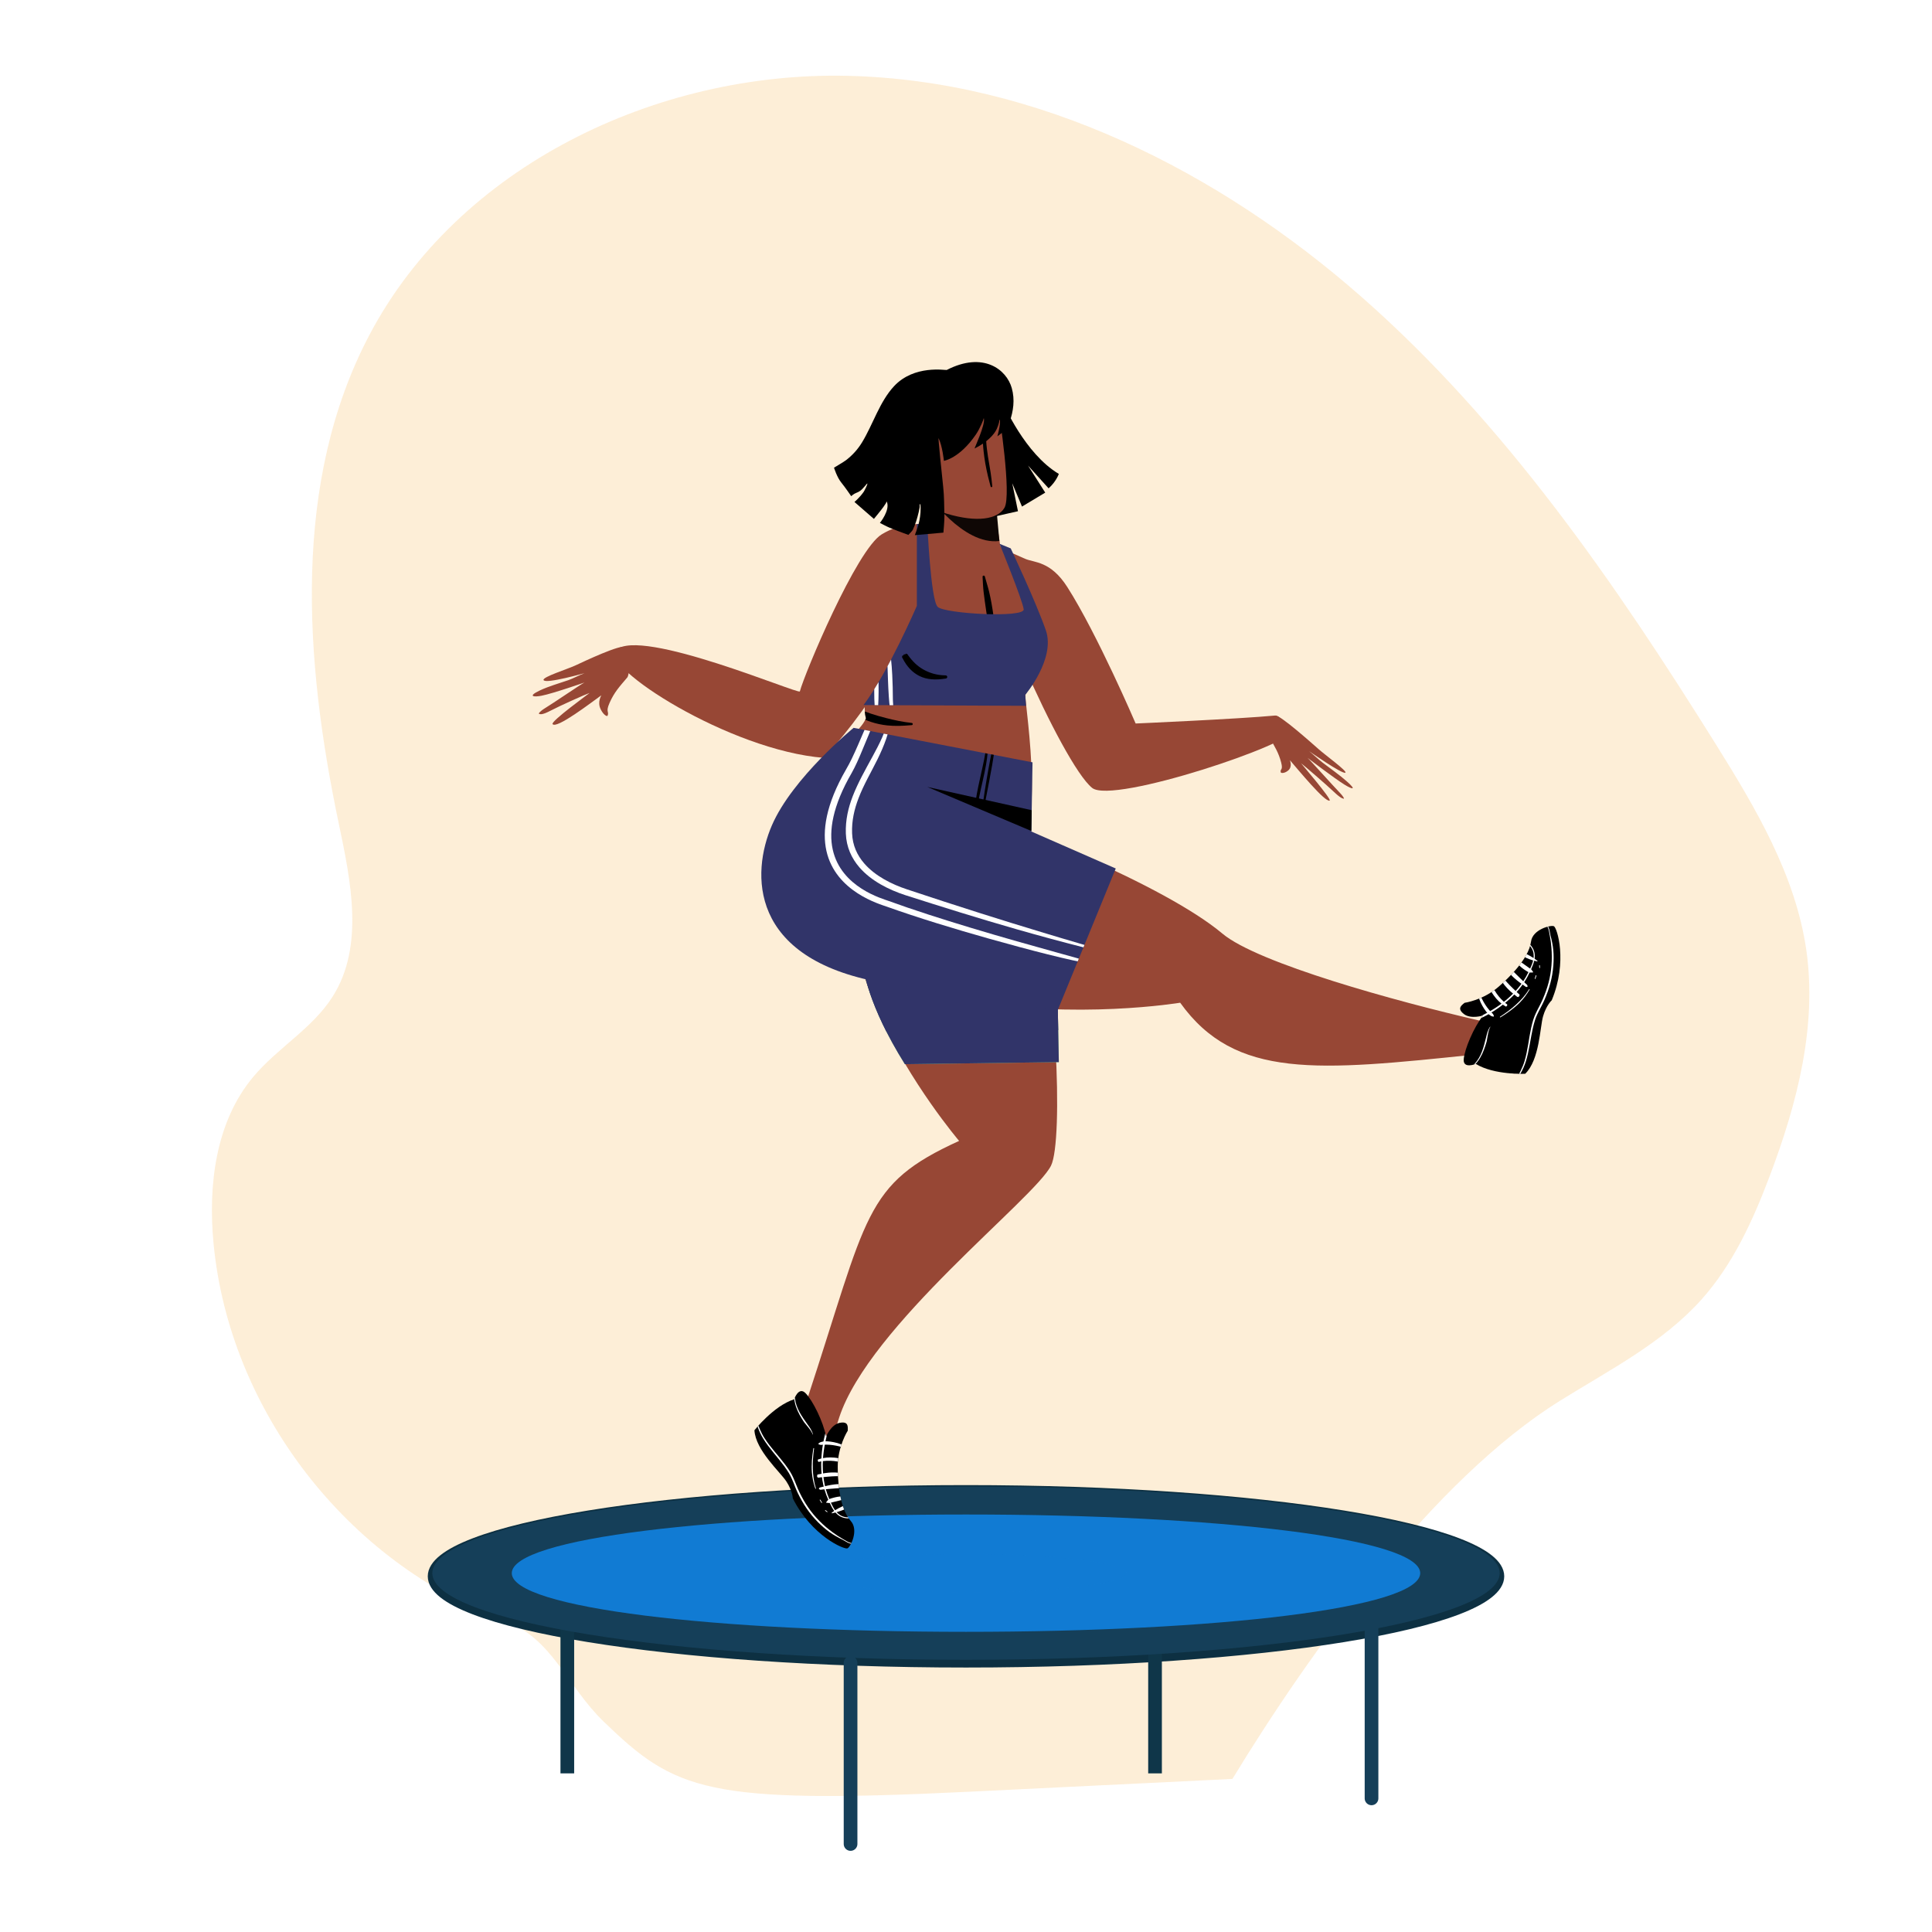 <?xml version="1.0" encoding="UTF-8" standalone="no"?>
<!DOCTYPE svg PUBLIC "-//W3C//DTD SVG 1.1//EN" "http://www.w3.org/Graphics/SVG/1.1/DTD/svg11.dtd">
<!-- Created with Vectornator (http://vectornator.io/) -->
<svg height="100%" stroke-miterlimit="10" style="fill-rule:nonzero;clip-rule:evenodd;stroke-linecap:round;stroke-linejoin:round;" version="1.1" viewBox="0 0 500 500" width="100%" xml:space="preserve" xmlns="http://www.w3.org/2000/svg" xmlns:vectornator="http://vectornator.io" xmlns:xlink="http://www.w3.org/1999/xlink">
<defs>
<path d="M234.181 275.408L274.027 274.878L273.696 258.006L223.477 250.564C223.477 250.564 224.524 260.004 234.181 275.408" id="Fill"/>
</defs>
<path d="M0 0L500 0L500 500L0 500L0 0Z" fill="#ffffff" fill-rule="nonzero" opacity="1" stroke="none" vectornator:artboardBackground="true"/>
<g id="Layer-1" vectornator:layerName="Layer 1">
<g opacity="0.82" vectornator:layerName="path">
<clipPath clip-rule="nonzero" id="ClipPath">
<path d="M54.843 464.805L468.255 464.805L468.255 19.585L54.843 19.585L54.843 464.805Z"/>
</clipPath>
<g clip-path="url(#ClipPath)">
<path d="M156.196 445.515C146.688 436.318 142.936 423.945 130.518 419.387C89.853 404.461 59.372 364.941 55.264 321.819C53.826 306.719 55.795 290.353 65.521 278.712C71.803 271.193 80.896 266.157 86.121 257.868C94.324 244.854 90.799 228.017 87.637 212.962C78.784 170.802 75.535 124.715 95.64 86.615C118.671 42.97 169.892 18.521 219.229 19.62C268.565 20.719 315.408 44.329 352.459 76.925C389.511 109.521 417.886 150.714 444.029 192.569C454.368 209.121 464.639 226.435 467.451 245.747C470.325 265.493 465.103 285.541 458.057 304.21C453.72 315.703 448.546 327.13 440.363 336.291C430.338 347.512 416.579 354.513 403.804 362.463C370.945 382.913 339.086 427.332 318.946 460.383L250.792 463.7C182.637 467.017 174.688 463.401 156.196 445.515" fill="#fdeace" fill-rule="nonzero" opacity="1" stroke="none" vectornator:layerName="path"/>
</g>
</g>
</g>
<g id="Untitled" vectornator:layerName="Untitled">
<g opacity="1" vectornator:layerName="BACKGROUND">
<path d="M38.198 443.389L461.802 443.389L461.802 21.057L38.198 21.057L38.198 443.389Z" fill="#e2ebd5" fill-rule="nonzero" opacity="0" stroke="none" vectornator:layerName="path"/>
<g opacity="1" vectornator:layerName="Group 1">
<path d="M388.115 407.949C388.115 420.335 326.279 430.376 250 430.376C173.721 430.376 111.886 420.335 111.886 407.949C111.886 395.562 173.721 385.521 250 385.521C326.279 385.521 388.115 395.562 388.115 407.949Z" fill="none" opacity="1" stroke="#0d3042" stroke-linecap="butt" stroke-linejoin="miter" stroke-width="2.361" vectornator:layerName="path"/>
<path d="M220.125 430.376L220.125 477.223" fill="none" opacity="1" stroke="#153f59" stroke-linecap="butt" stroke-linejoin="miter" stroke-width="3.541" vectornator:layerName="path 2"/>
<path d="M148.592 458.947L145.05 458.947L145.05 412.1L148.592 412.1L148.592 458.947Z" fill="#0f3649" fill-rule="nonzero" opacity="1" stroke="none" vectornator:layerName="path 3"/>
<path d="M300.693 458.947L297.151 458.947L297.151 412.1L300.693 412.1L300.693 458.947Z" fill="#0f3649" fill-rule="nonzero" opacity="1" stroke="none" vectornator:layerName="path 4"/>
<path d="M354.95 418.571L354.95 465.418" fill="none" opacity="1" stroke="#153f59" stroke-linecap="butt" stroke-linejoin="miter" stroke-width="3.541" vectornator:layerName="path 5"/>
<path d="M388.115 407.133C388.115 419.519 326.279 429.56 250 429.56C173.721 429.56 111.886 419.519 111.886 407.133C111.886 394.746 173.721 384.705 250 384.705C326.279 384.705 388.115 394.746 388.115 407.133" fill="#153f59" fill-rule="nonzero" opacity="1" stroke="none" vectornator:layerName="path 7"/>
<path d="M367.549 407.132C367.549 416.168 314.922 422.314 250.001 422.314C185.079 422.314 132.451 416.168 132.451 407.132C132.451 398.096 185.079 391.951 250.001 391.951C314.922 391.951 367.549 398.096 367.549 407.132" fill="#117bd3" fill-rule="nonzero" opacity="1" stroke="none" vectornator:layerName="path 6"/>
<g opacity="0.66" vectornator:layerName="path 1">
<clipPath clip-rule="nonzero" id="ClipPath_2">
<path d="M208.549 412.1L291.45 412.1L291.45 402.166L208.549 402.166L208.549 412.1Z"/>
</clipPath>
<g clip-path="url(#ClipPath_2)">
<path d="M291.451 407.132C291.451 409.875 272.893 412.099 250 412.099C227.108 412.099 208.55 409.875 208.55 407.132C208.55 404.39 227.108 402.165 250 402.165C272.893 402.165 291.451 404.39 291.451 407.132" fill="#117bd3" fill-rule="nonzero" opacity="1" stroke="none" vectornator:layerName="path"/>
</g>
</g>
</g>
<g opacity="1" vectornator:layerName="path">
<clipPath clip-rule="nonzero" id="ClipPath_3">
<path d="M38.198 21.057L461.802 21.057L461.802 444.661L38.198 444.661L38.198 21.057Z"/>
</clipPath>
<g clip-path="url(#ClipPath_3)">
<path d="M330.296 185.317C328.376 185.723 328.087 190.044 328.47 190.715C329.929 193.265 330.906 194.805 331.557 197.307C332.132 199.511 331.221 198.855 331.458 199.88C331.51 200.094 332.361 200.219 333.331 199.444C334.626 198.403 333.759 196.659 333.842 196.757C335.927 199.157 342.956 207.732 344.116 207.186C344.729 206.899 336.607 197.45 336.726 197.541C337.701 198.284 343.185 203.015 345.138 204.866C347.032 206.658 347.467 206.634 347.752 206.701C348.035 206.768 347.44 205.891 346.841 205.271C344.91 203.28 339.162 196.82 338.402 196.146C338.246 196.01 345.221 201.368 347.95 203.059C349.782 204.194 351.338 204.702 348.608 202.271C346.664 200.543 344.45 199.013 342.304 197.379C341.344 196.648 339.773 195.153 338.815 194.422C338.396 194.103 347.574 200.58 348.195 199.953C348.621 199.521 343.009 195.439 341.23 193.861C339.485 192.318 331.371 185.091 330.296 185.317" fill="#974735" fill-rule="evenodd" opacity="1" stroke="none" vectornator:layerName="path"/>
<path d="M161.808 167.485C163.611 169.069 162.884 174.686 162.348 175.321C160.305 177.726 158.978 179.127 157.746 181.923C156.66 184.386 157.715 184.066 157.24 185.227C157.138 185.47 156.268 185.152 155.49 183.634C154.453 181.596 155.72 179.878 155.615 179.955C152.99 181.824 144.024 188.733 143.005 187.397C142.467 186.692 152.719 179.289 152.58 179.338C151.44 179.731 144.906 182.649 142.539 183.898C140.245 185.104 139.821 184.831 139.522 184.756C139.227 184.684 140.021 183.909 140.76 183.46C143.138 182.022 150.34 177.068 151.248 176.641C151.435 176.556 143.279 179.434 140.182 180.049C138.104 180.46 136.446 180.234 139.716 178.686C142.045 177.588 144.595 176.889 147.101 176.022C148.222 175.636 150.126 174.623 151.245 174.234C151.736 174.065 141.136 177.128 140.67 175.99C140.349 175.206 146.858 173.179 148.988 172.18C151.077 171.204 160.798 166.601 161.808 167.485" fill="#974735" fill-rule="evenodd" opacity="1" stroke="none" vectornator:layerName="path"/>
<path d="M254.85 140.008C254.85 140.008 260.78 142.618 265.288 144.611C267.646 145.653 271.877 145.113 276.226 151.935C284.01 164.143 293.904 187.242 293.904 187.242C293.904 187.242 320.522 186.074 329.98 185.182C331.187 185.069 332.986 187.63 334.026 189.187C335.918 192.018 288.033 208.257 282.641 203.907C274.886 197.652 252.906 147.685 254.85 140.008" fill="#974735" fill-rule="evenodd" opacity="1" stroke="none" vectornator:layerName="path"/>
<path d="M259.032 200.446C259.032 200.446 260.837 206.695 266.929 227.732C273.5 250.422 275.242 295.129 272.007 301.661C267.798 310.166 224.942 343.089 217.171 366.884C214.799 374.145 209.773 392.561 219.231 395.452C219.231 395.452 209.936 397.563 208.424 379.718C205.337 378.025 201.064 374.203 200.974 370.11C200.818 362.946 207.793 365.494 208.815 362.393C224.684 314.221 223.415 306.562 248.217 295.265C248.217 295.265 197.499 235.715 234.012 210.16C242.231 204.409 259.032 200.446 259.032 200.446" fill="#974735" fill-rule="evenodd" opacity="1" stroke="none" vectornator:layerName="path"/>
<path d="M246.777 138.004C246.777 138.004 237.846 132.487 228.213 138.271C221.663 142.204 208.171 174.423 207 178.937C206.775 179.808 165.755 162.249 159.432 168.23C155.008 172.414 188.771 194.231 213.287 196.137C219.975 188.693 226.193 180.38 232.681 169.011C240.546 155.225 243.406 142.377 246.777 138.004" fill="#974735" fill-rule="evenodd" opacity="1" stroke="none" vectornator:layerName="path"/>
<path d="M243.99 118.391C243.99 118.391 243.435 134.886 237.271 139.281C232.188 142.909 255.894 152.736 258.939 148.756C258.939 148.756 259.115 143.707 258.84 141.169C258.496 137.962 256.863 129.503 256.863 129.503C256.863 129.503 257.837 122.697 243.99 118.391" fill="#974735" fill-rule="evenodd" opacity="1" stroke="none" vectornator:layerName="path"/>
<path d="M239.983 127.777C239.983 127.777 249.187 141.19 258.636 140.011L257.634 128.982L239.983 127.777Z" fill="#0f0705" fill-rule="evenodd" opacity="1" stroke="none" vectornator:layerName="path"/>
<path d="M265.384 179.794C264.986 181.663 272.342 222.775 258.963 225.278C258.763 226.243 232.473 235.21 208.965 212.182C203.251 197.248 220.762 193.548 224.125 185.885C222.525 181.557 226.665 151.305 225.386 147.797C222.768 140.619 232.66 138.875 240.156 135.765C240.156 135.765 245.306 147.054 253.782 145.486C255.981 145.08 257.909 140.081 258.839 141.169C259.972 142.49 265.192 156.465 267.429 161.525C272.32 172.578 265.666 178.477 265.384 179.794" fill="#974735" fill-rule="evenodd" opacity="1" stroke="none" vectornator:layerName="path"/>
</g>
</g>
<g opacity="1" vectornator:layerName="path">
<clipPath clip-rule="nonzero" id="ClipPath_4">
<path d="M225.386 147.798C226.665 151.305 222.525 181.556 224.125 185.885C220.763 193.549 203.251 197.248 208.965 212.182C232.473 235.21 258.763 226.243 258.963 225.277C272.342 222.775 264.986 181.663 265.384 179.794C265.667 178.478 272.32 172.579 267.429 161.524C265.193 156.465 259.972 142.491 258.84 141.169C257.909 140.081 255.981 145.08 253.782 145.486C245.306 147.054 240.156 135.766 240.156 135.766C232.66 138.875 222.769 140.619 225.386 147.798"/>
</clipPath>
<g clip-path="url(#ClipPath_4)">
<path d="M219.456 182.934C219.377 183.367 219.221 183.038 219.367 183.45C219.425 183.608 219.619 183.667 219.749 183.772C220.608 184.456 221.504 185.041 222.431 185.547C223.389 186.068 224.379 186.495 225.395 186.829C226.751 187.276 228.155 187.579 229.589 187.734C231.653 187.957 233.748 187.857 235.931 187.667C236.094 187.669 236.224 187.541 236.224 187.382C236.224 187.222 236.099 187.093 235.936 187.091C233.585 186.846 231.401 186.358 229.238 185.81C227.94 185.48 226.662 185.117 225.395 184.692C224.143 184.271 222.902 183.811 221.656 183.251C221.106 183.002 220.614 182.457 219.99 182.494C219.556 182.52 219.922 182.543 219.556 182.781C219.514 182.754 219.456 182.765 219.43 182.808C219.404 182.849 219.415 182.906 219.456 182.934" fill="#000000" fill-rule="evenodd" opacity="1" stroke="none" vectornator:layerName="path"/>
<path d="M256.867 163.679C257.585 163.412 257.009 164.066 257.464 163.456C257.517 163.383 257.48 163.278 257.48 163.187C257.48 161.856 257.28 160.535 257.093 159.221C256.805 157.189 256.464 155.161 255.988 153.164C255.668 151.828 255.239 150.541 254.883 149.214C254.857 149.05 254.699 148.94 254.537 148.967C254.369 148.994 254.259 149.148 254.291 149.311C254.369 150.639 254.407 151.95 254.563 153.269C254.93 156.296 255.412 159.297 255.861 162.314C255.925 162.745 255.799 163.285 256.108 163.593C256.669 164.15 255.909 163.556 256.689 163.694C256.695 163.744 256.737 163.782 256.789 163.777C256.836 163.773 256.873 163.729 256.867 163.679" fill="#000000" fill-rule="evenodd" opacity="1" stroke="none" vectornator:layerName="path"/>
</g>
</g>
<g opacity="1" vectornator:layerName="path">
<clipPath clip-rule="nonzero" id="ClipPath_5">
<path d="M38.198 21.057L461.802 21.057L461.802 444.661L38.198 444.661L38.198 21.057Z"/>
</clipPath>
<g clip-path="url(#ClipPath_5)">
<path d="M212.86 196.135C212.86 196.135 221.651 201.059 241.731 207.032C261.345 212.867 301.467 229.106 316.364 241.62C325.489 249.284 361.342 259.167 382.939 264.136C386.711 265.005 394.944 249.799 399.65 241.531C399.65 241.531 404.367 254.265 397.076 262.586C395.122 265.59 397.699 275.833 392.941 277.645C389.546 278.936 382.773 272.807 381.875 272.901C340.89 277.185 319.661 279.364 305.43 259.502C305.43 259.502 278.482 263.988 249.31 258.795C233.135 255.916 210.976 249.733 202.907 241.562C194.873 233.424 197.219 220.994 200.972 213.233C205.037 204.826 212.86 196.135 212.86 196.135" fill="#974735" fill-rule="evenodd" opacity="1" stroke="none" vectornator:layerName="path"/>
<path d="M259.707 104.489C259.707 104.489 265.217 117.418 274.024 122.648C274.024 122.648 273.319 124.677 271.375 126.379L266.052 120.484L270.504 127.488L264.491 131.1L261.969 125.066L263.449 132.303L257.234 133.712C257.234 133.712 247.897 113.256 259.707 104.489" fill="#000000" fill-rule="evenodd" opacity="1" stroke="none" vectornator:layerName="path"/>
<path d="M245.076 132.958C240.924 131.718 239.367 130.479 237.315 127.413C227.837 113.242 231.139 104.298 235.773 101.523C253.232 91.067 258.491 106.485 258.491 106.485C258.491 106.485 261.877 128.095 259.956 131.414C258.238 134.388 252.821 135.271 245.076 132.958" fill="#974735" fill-rule="evenodd" opacity="1" stroke="none" vectornator:layerName="path"/>
<path d="M219.397 370.262C219.397 370.262 216.769 374.334 216.806 379.638C216.824 382.428 217.039 390.129 220.185 393.637C222.296 395.99 220.144 400.324 219.334 400.709C218.524 401.095 210.056 397.496 205.174 387.773C205.174 387.773 205.121 385.864 203.511 383.393C201.899 380.921 195.554 375.352 195.246 370.153C195.246 370.153 200.218 363.822 205.524 362.14C205.524 362.14 206.672 358.715 208.475 360.554C210.366 362.484 213.028 367.89 213.784 371.743C213.784 371.743 215.105 368.672 217.307 368.233C219.512 367.8 219.448 369.059 219.397 370.262" fill="#000000" fill-rule="evenodd" opacity="1" stroke="none" vectornator:layerName="path"/>
</g>
</g>
<g opacity="1" vectornator:layerName="path">
<clipPath clip-rule="nonzero" id="ClipPath_6">
<path d="M205.523 362.141C200.219 363.822 195.246 370.154 195.246 370.154C195.554 375.351 201.9 380.921 203.51 383.392C205.121 385.863 205.174 387.773 205.174 387.773C210.056 397.496 218.524 401.095 219.334 400.709C220.143 400.324 222.296 395.99 220.185 393.637C217.038 390.129 216.825 382.428 216.806 379.638C216.77 374.334 219.398 370.261 219.398 370.261C219.448 369.058 219.511 367.799 217.307 368.233C215.105 368.672 213.783 371.742 213.783 371.742C213.029 367.89 210.366 362.484 208.475 360.555C208.094 360.165 207.741 360.012 207.423 360.012C206.237 360.012 205.523 362.141 205.523 362.141"/>
</clipPath>
<g clip-path="url(#ClipPath_6)">
<path d="M214.847 367.483C214.569 368.133 214.29 368.776 214.065 369.437C213.142 372.168 212.687 374.985 212.552 377.703C212.369 381.354 212.901 384.873 214.306 388.011C214.905 389.347 215.548 390.899 216.681 391.9C217.401 392.535 218.319 392.954 219.542 392.95C219.612 392.95 219.667 392.89 219.668 392.823C219.668 392.755 219.609 392.694 219.54 392.694C218.395 392.693 217.539 392.299 216.866 391.692C215.772 390.711 215.166 389.186 214.595 387.882C213.246 384.787 212.77 381.316 212.97 377.729C213.118 375.041 213.721 372.312 214.473 369.563C214.659 368.895 214.819 368.218 215.02 367.548C215.038 367.501 215.011 367.446 214.965 367.431C214.918 367.415 214.865 367.438 214.847 367.483" fill="#ffffff" fill-rule="evenodd" opacity="1" stroke="none" vectornator:layerName="path"/>
<path d="M220.78 399.376C220.382 399.385 220.029 399.295 219.699 399.156C219.166 398.934 218.691 398.589 218.2 398.331C217.284 397.816 216.425 397.241 215.591 396.636C214.322 395.715 213.135 394.716 212.057 393.616C210.955 392.511 210.005 391.352 209.159 390.12C208.311 388.883 207.568 387.574 206.893 386.179C206.304 384.967 205.874 383.688 205.319 382.466C205.078 381.935 204.814 381.414 204.502 380.911C204.111 380.28 203.691 379.676 203.245 379.083C201.489 376.744 199.412 374.633 197.838 372.163C197.361 371.422 196.979 370.643 196.632 369.848C196.113 368.655 195.682 367.416 195.244 366.156C195.234 366.129 195.209 366.119 195.183 366.124C195.159 366.134 195.146 366.162 195.152 366.184C195.461 367.258 195.745 368.319 196.113 369.344C196.49 370.39 196.951 371.392 197.539 372.347C199.093 374.844 201.145 376.993 202.887 379.347C203.321 379.936 203.735 380.531 204.115 381.149C204.413 381.634 204.668 382.142 204.9 382.658C205.45 383.883 205.879 385.17 206.463 386.385C207.149 387.808 207.898 389.139 208.758 390.394C209.621 391.655 210.592 392.834 211.714 393.958C212.64 394.879 213.624 395.759 214.703 396.527C215.764 397.281 216.91 397.923 218.115 398.497C218.609 398.754 219.089 399.101 219.629 399.326C219.983 399.475 220.36 399.57 220.783 399.557C220.834 399.556 220.874 399.514 220.871 399.463C220.869 399.41 220.827 399.371 220.78 399.376" fill="#ffffff" fill-rule="evenodd" opacity="1" stroke="none" vectornator:layerName="path"/>
<path d="M205.504 361.053C205.487 362.105 205.68 363.094 205.998 364.037C206.484 365.482 207.274 366.813 208.087 368.053C208.632 368.788 209.286 369.456 209.796 370.221C210.013 370.545 210.204 370.881 210.343 371.251C210.348 371.269 210.365 371.277 210.381 371.273C210.397 371.269 210.405 371.25 210.399 371.233C210.268 370.703 210.046 370.225 209.769 369.767C209.361 369.093 208.847 368.485 208.427 367.821C207.723 366.83 207.023 365.782 206.51 364.64C206.015 363.534 205.694 362.342 205.688 361.056C205.686 361.003 205.646 360.963 205.596 360.964C205.546 360.964 205.505 361.004 205.504 361.053" fill="#ffffff" fill-rule="evenodd" opacity="1" stroke="none" vectornator:layerName="path"/>
<path d="M210.497 374.834C210.146 377.059 209.955 379.121 210.12 381.123C210.233 382.51 210.53 383.868 211.002 385.24C211.017 385.284 211.062 385.307 211.105 385.292C211.147 385.276 211.173 385.232 211.158 385.187C210.623 383.48 210.4 381.796 210.355 380.064C210.31 378.4 210.427 376.692 210.68 374.864C210.687 374.813 210.65 374.763 210.601 374.756C210.551 374.749 210.506 374.786 210.497 374.834" fill="#ffffff" fill-rule="evenodd" opacity="1" stroke="none" vectornator:layerName="path"/>
<path d="M212.16 388.237L212.573 388.914C212.602 388.961 212.66 388.976 212.702 388.947C212.748 388.922 212.763 388.865 212.737 388.821L212.307 388.13C212.278 388.089 212.221 388.08 212.18 388.11C212.138 388.138 212.131 388.196 212.16 388.237" fill="#ffffff" fill-rule="evenodd" opacity="1" stroke="none" vectornator:layerName="path"/>
<path d="M213.548 390.975L214.01 391.329C214.05 391.355 214.105 391.346 214.133 391.306C214.161 391.266 214.147 391.207 214.107 391.18L213.665 390.835C213.629 390.806 213.572 390.811 213.538 390.847C213.504 390.885 213.509 390.941 213.548 390.975" fill="#ffffff" fill-rule="evenodd" opacity="1" stroke="none" vectornator:layerName="path"/>
<path d="M212.008 373.828C212.149 373.867 212.243 373.923 212.383 373.936C212.562 373.955 212.736 373.912 212.909 373.9C214.132 373.814 215.287 373.923 216.396 374.144C217.392 374.34 218.348 374.592 219.245 374.951C219.34 374.995 219.451 374.953 219.497 374.86C219.54 374.763 219.501 374.655 219.404 374.606C218.306 374.013 217.112 373.479 215.803 373.24C214.691 373.034 213.453 372.826 212.304 373.261C212.159 373.313 212.074 373.398 211.946 373.485C211.851 373.502 211.788 373.593 211.807 373.689C211.824 373.784 211.913 373.845 212.008 373.828" fill="#ffffff" fill-rule="evenodd" opacity="1" stroke="none" vectornator:layerName="path"/>
<path d="M211.614 377.845C211.636 377.837 211.665 377.858 211.678 377.977C211.632 377.995 211.605 378.047 211.62 378.092C211.637 378.141 211.687 378.166 211.737 378.152C211.881 378.399 211.616 378.243 211.759 378.293L211.838 378.326C211.948 378.374 212.076 378.286 212.197 378.263C213.373 378.027 214.612 377.984 215.821 378.11C216.656 378.193 217.465 378.357 218.223 378.527C218.797 378.654 219.338 378.751 219.824 378.912C219.926 378.957 220.049 378.913 220.095 378.808C220.144 378.706 220.099 378.582 219.997 378.537C219.537 378.257 219.028 377.969 218.445 377.755C217.67 377.474 216.796 377.308 215.903 377.229C214.602 377.113 213.239 377.193 212.02 377.621C211.896 377.667 211.723 377.662 211.656 377.776L211.614 377.845Z" fill="#ffffff" fill-rule="evenodd" opacity="1" stroke="none" vectornator:layerName="path"/>
<path d="M211.523 382.135C211.658 382.4 211.385 382.216 211.64 382.366C211.833 382.477 212.082 382.361 212.306 382.344C213.622 382.227 214.928 382.07 216.203 382.043C217.085 382.02 217.942 381.994 218.777 382.113C218.955 382.153 219.126 382.037 219.163 381.863C219.2 381.689 219.086 381.517 218.908 381.477C217.719 381.174 216.447 381.024 215.139 381.081C214.153 381.128 213.145 381.256 212.166 381.5C211.942 381.552 211.663 381.526 211.521 381.705C211.334 381.934 211.523 381.662 211.49 381.956C211.442 381.968 211.407 382.011 211.418 382.066C211.426 382.114 211.475 382.148 211.523 382.135" fill="#ffffff" fill-rule="evenodd" opacity="1" stroke="none" vectornator:layerName="path"/>
<path d="M212.019 385.376C212.108 385.443 212.097 385.484 212.206 385.518C212.416 385.583 212.643 385.503 212.86 385.483C214.099 385.385 215.297 385.256 216.478 385.178C217.072 385.135 217.659 385.099 218.249 385.08C218.842 385.053 219.425 385.012 220.031 385.065C220.175 385.095 220.315 384.999 220.346 384.857C220.373 384.709 220.28 384.57 220.135 384.541C219.588 384.362 219.051 384.214 218.49 384.147C217.662 384.044 216.819 384.066 215.977 384.169C214.781 384.311 213.578 384.586 212.357 384.922C212.264 384.951 212.158 384.95 212.084 385.013C211.998 385.086 212.043 385.095 211.989 385.194C211.939 385.2 211.907 385.25 211.914 385.299C211.921 385.348 211.969 385.383 212.019 385.376" fill="#ffffff" fill-rule="evenodd" opacity="1" stroke="none" vectornator:layerName="path"/>
<path d="M213.929 388.905C214.204 388.921 214.378 388.997 214.649 388.974C214.93 388.95 215.195 388.85 215.468 388.778C216.108 388.61 216.752 388.455 217.392 388.307C218.365 388.087 219.313 387.852 220.234 387.635C220.363 387.619 220.45 387.5 220.435 387.374C220.416 387.247 220.299 387.158 220.173 387.176C219.422 387.196 218.659 387.17 217.876 387.233C217.107 387.3 216.331 387.431 215.58 387.648C215.191 387.765 214.776 387.853 214.442 388.089C214.179 388.276 214.055 388.488 213.851 388.743C213.804 388.761 213.787 388.82 213.805 388.861C213.827 388.907 213.885 388.929 213.929 388.905" fill="#ffffff" fill-rule="evenodd" opacity="1" stroke="none" vectornator:layerName="path"/>
<path d="M215.36 391.635C215.757 391.532 216.141 391.465 216.533 391.346C217.106 391.177 217.66 390.974 218.216 390.763C218.582 390.621 218.947 390.472 219.301 390.305C219.842 390.056 220.355 389.773 220.897 389.524C221.042 389.472 221.119 389.312 221.068 389.164C221.016 389.017 220.858 388.942 220.709 388.991C220.121 389.136 219.538 389.265 218.964 389.461C218.587 389.59 218.216 389.743 217.855 389.916C217.31 390.167 216.782 390.446 216.27 390.763C215.922 390.981 215.619 391.228 215.281 391.465C215.237 391.489 215.218 391.543 215.239 391.589C215.26 391.636 215.313 391.653 215.36 391.635" fill="#ffffff" fill-rule="evenodd" opacity="1" stroke="none" vectornator:layerName="path"/>
</g>
</g>
<g opacity="1" vectornator:layerName="path">
<clipPath clip-rule="nonzero" id="ClipPath_7">
<path d="M38.198 21.057L461.802 21.057L461.802 444.661L38.198 444.661L38.198 21.057Z"/>
</clipPath>
<g clip-path="url(#ClipPath_7)">
<path d="M379.035 259.528C379.035 259.528 383.835 258.861 387.83 255.372C389.931 253.537 395.626 248.347 396.23 243.673C396.634 240.54 401.323 239.341 402.143 239.703C402.963 240.064 405.765 248.829 401.585 258.875C401.585 258.875 400.174 260.16 399.352 262.994C398.532 265.828 398.455 274.269 394.717 277.896C394.717 277.896 386.676 278.261 381.938 275.34C381.938 275.34 378.593 276.706 378.81 274.139C379.037 271.447 381.395 265.902 383.821 262.815C383.821 262.815 380.632 263.818 378.863 262.437C377.095 261.049 378.09 260.275 379.035 259.528" fill="#000000" fill-rule="evenodd" opacity="1" stroke="none" vectornator:layerName="path"/>
</g>
</g>
<g opacity="1" vectornator:layerName="path">
<clipPath clip-rule="nonzero" id="ClipPath_8">
<path d="M396.229 243.673C395.625 248.348 389.931 253.536 387.83 255.371C383.835 258.862 379.034 259.528 379.034 259.528C378.09 260.275 377.095 261.049 378.863 262.436C380.631 263.819 383.821 262.815 383.821 262.815C381.395 265.902 379.038 271.448 378.811 274.139C378.594 276.706 381.938 275.34 381.938 275.34C386.675 278.26 394.718 277.896 394.718 277.896C398.455 274.27 398.532 265.827 399.352 262.994C400.174 260.16 401.585 258.874 401.585 258.874C405.765 248.828 402.964 240.065 402.144 239.703C402.049 239.661 401.905 239.64 401.722 239.64C400.306 239.641 396.588 240.898 396.229 243.673"/>
</clipPath>
<g clip-path="url(#ClipPath_8)">
<path d="M379.9 264.789C380.574 264.576 381.244 264.367 381.891 264.106C384.562 263.024 386.993 261.529 389.141 259.857C392.026 257.612 394.345 254.912 395.805 251.799C396.426 250.475 397.182 248.975 397.201 247.463C397.212 246.502 396.931 245.533 396.128 244.61C396.084 244.558 396.003 244.554 395.951 244.598C395.899 244.642 395.89 244.726 395.936 244.778C396.682 245.646 396.943 246.552 396.923 247.458C396.893 248.927 396.134 250.381 395.518 251.665C394.054 254.708 391.736 257.333 388.886 259.524C386.755 261.167 384.293 262.49 381.719 263.715C381.092 264.01 380.475 264.331 379.836 264.616C379.79 264.632 379.765 264.69 379.783 264.735C379.801 264.78 379.854 264.806 379.9 264.789" fill="#ffffff" fill-rule="evenodd" opacity="1" stroke="none" vectornator:layerName="path"/>
<path d="M400.19 239.477C400.455 239.773 400.618 240.098 400.728 240.44C400.909 240.989 400.956 241.574 401.081 242.114C401.289 243.145 401.414 244.17 401.501 245.197C401.63 246.76 401.649 248.311 401.519 249.845C401.403 251.401 401.143 252.878 400.763 254.323C400.379 255.772 399.872 257.19 399.255 258.612C398.723 259.849 398.033 261.01 397.47 262.228C397.225 262.757 397.002 263.297 396.825 263.861C396.603 264.57 396.419 265.282 396.261 266.007C395.636 268.864 395.391 271.817 394.548 274.62C394.297 275.466 393.957 276.264 393.58 277.047C393.016 278.217 392.359 279.352 391.691 280.507C391.677 280.532 391.685 280.557 391.705 280.574C391.728 280.585 391.758 280.577 391.771 280.557C392.383 279.624 393.002 278.715 393.538 277.768C394.084 276.799 394.543 275.796 394.882 274.727C395.76 271.92 396.048 268.963 396.696 266.107C396.857 265.393 397.038 264.692 397.258 264C397.431 263.458 397.649 262.933 397.888 262.42C398.459 261.205 399.153 260.039 399.693 258.804C400.322 257.356 400.843 255.919 401.231 254.448C401.623 252.971 401.884 251.465 402.002 249.882C402.096 248.58 402.12 247.26 401.997 245.94C401.876 244.645 401.615 243.358 401.263 242.07C401.134 241.528 401.085 240.939 400.903 240.382C400.785 240.016 400.61 239.67 400.324 239.357C400.29 239.319 400.233 239.316 400.195 239.352C400.157 239.388 400.155 239.445 400.19 239.477" fill="#ffffff" fill-rule="evenodd" opacity="1" stroke="none" vectornator:layerName="path"/>
<path d="M381.127 276.065C381.935 275.391 382.558 274.599 383.066 273.742C383.842 272.431 384.336 270.964 384.745 269.539C384.946 268.646 385.025 267.716 385.272 266.83C385.376 266.453 385.505 266.089 385.695 265.741C385.704 265.727 385.699 265.708 385.686 265.7C385.672 265.689 385.654 265.696 385.644 265.711C385.328 266.158 385.111 266.637 384.946 267.147C384.702 267.894 384.576 268.68 384.347 269.433C384.056 270.612 383.719 271.827 383.188 272.961C382.673 274.059 381.979 275.08 381.009 275.924C380.97 275.959 380.966 276.016 380.999 276.053C381.032 276.091 381.09 276.095 381.127 276.065" fill="#ffffff" fill-rule="evenodd" opacity="1" stroke="none" vectornator:layerName="path"/>
<path d="M388.309 263.287C390.223 262.101 391.909 260.899 393.319 259.467C394.296 258.475 395.131 257.365 395.862 256.112C395.886 256.072 395.874 256.023 395.834 256C395.795 255.979 395.745 255.989 395.721 256.029C394.776 257.548 393.646 258.817 392.362 259.981C391.132 261.102 389.762 262.128 388.212 263.128C388.169 263.158 388.154 263.217 388.182 263.26C388.209 263.301 388.266 263.31 388.309 263.287" fill="#ffffff" fill-rule="evenodd" opacity="1" stroke="none" vectornator:layerName="path"/>
<path d="M397.376 253.278L397.62 252.523C397.637 252.471 397.61 252.417 397.561 252.405C397.512 252.385 397.459 252.412 397.443 252.459L397.199 253.237C397.187 253.286 397.218 253.334 397.267 253.347C397.315 253.36 397.365 253.327 397.376 253.278" fill="#ffffff" fill-rule="evenodd" opacity="1" stroke="none" vectornator:layerName="path"/>
<path d="M398.545 250.44L398.512 249.858C398.506 249.812 398.462 249.777 398.414 249.781C398.366 249.786 398.33 249.834 398.336 249.882L398.362 250.443C398.364 250.49 398.406 250.529 398.456 250.53C398.506 250.532 398.545 250.491 398.545 250.44" fill="#ffffff" fill-rule="evenodd" opacity="1" stroke="none" vectornator:layerName="path"/>
<path d="M386.56 262.799C386.498 262.667 386.479 262.559 386.397 262.444C386.295 262.295 386.148 262.193 386.026 262.069C385.163 261.198 384.492 260.253 383.934 259.268C383.434 258.385 383 257.497 382.687 256.583C382.659 256.483 382.553 256.427 382.453 256.451C382.352 256.483 382.295 256.582 382.322 256.688C382.589 257.907 382.965 259.16 383.638 260.309C384.207 261.285 384.858 262.357 385.938 262.945C386.071 263.021 386.191 263.029 386.34 263.069C386.416 263.13 386.525 263.119 386.586 263.043C386.648 262.966 386.635 262.859 386.56 262.799" fill="#ffffff" fill-rule="evenodd" opacity="1" stroke="none" vectornator:layerName="path"/>
<path d="M389.861 260.475C389.84 260.463 389.838 260.428 389.918 260.341C389.962 260.364 390.019 260.35 390.044 260.31C390.07 260.265 390.056 260.21 390.013 260.181C390.105 259.911 390.16 260.214 390.105 260.072L390.079 259.991C390.044 259.877 389.892 259.837 389.796 259.759C388.85 259.023 388.009 258.113 387.315 257.115C386.833 256.428 386.43 255.709 386.064 255.023C385.784 254.504 385.505 254.033 385.309 253.56C385.278 253.453 385.164 253.388 385.054 253.422C384.944 253.45 384.881 253.566 384.913 253.673C385.002 254.204 385.115 254.776 385.333 255.36C385.626 256.13 386.071 256.9 386.595 257.628C387.356 258.689 388.306 259.67 389.425 260.314C389.541 260.379 389.651 260.512 389.78 260.489L389.861 260.475Z" fill="#ffffff" fill-rule="evenodd" opacity="1" stroke="none" vectornator:layerName="path"/>
<path d="M393.17 257.743C393.283 257.468 393.322 257.796 393.267 257.505C393.226 257.286 392.976 257.173 392.817 257.016C391.87 256.094 390.898 255.207 390.046 254.26C389.453 253.605 388.874 252.972 388.418 252.263C388.333 252.102 388.133 252.049 387.977 252.134C387.822 252.219 387.765 252.418 387.85 252.579C388.398 253.677 389.114 254.738 390.011 255.692C390.689 256.409 391.445 257.089 392.269 257.671C392.454 257.807 392.618 258.036 392.845 258.026C393.141 258.019 392.812 258.052 393.056 257.887C393.096 257.915 393.152 257.912 393.186 257.869C393.217 257.832 393.211 257.771 393.17 257.743" fill="#ffffff" fill-rule="evenodd" opacity="1" stroke="none" vectornator:layerName="path"/>
<path d="M395.301 255.253C395.294 255.141 395.332 255.123 395.287 255.019C395.199 254.816 394.99 254.697 394.834 254.546C393.95 253.671 393.071 252.849 392.24 252.004C391.821 251.581 391.409 251.16 391.011 250.726C390.604 250.294 390.193 249.879 389.837 249.386C389.765 249.257 389.601 249.214 389.472 249.284C389.344 249.359 389.298 249.52 389.371 249.65C389.592 250.182 389.832 250.682 390.146 251.153C390.609 251.847 391.176 252.472 391.804 253.043C392.693 253.856 393.686 254.587 394.737 255.294C394.819 255.344 394.888 255.426 394.985 255.44C395.096 255.458 395.073 255.417 395.183 255.395C395.221 255.428 395.279 255.42 395.312 255.383C395.344 255.345 395.34 255.286 395.301 255.253" fill="#ffffff" fill-rule="evenodd" opacity="1" stroke="none" vectornator:layerName="path"/>
<path d="M396.729 251.502C396.561 251.284 396.505 251.102 396.311 250.912C396.109 250.714 395.86 250.578 395.627 250.419C395.082 250.043 394.544 249.658 394.014 249.269C393.213 248.675 392.416 248.111 391.65 247.556C391.555 247.467 391.407 247.479 391.322 247.572C391.238 247.671 391.246 247.817 391.344 247.9C391.848 248.456 392.326 249.05 392.886 249.603C393.438 250.143 394.044 250.644 394.699 251.072C395.041 251.29 395.378 251.547 395.775 251.647C396.088 251.725 396.329 251.679 396.656 251.667C396.701 251.692 396.756 251.665 396.776 251.625C396.796 251.578 396.776 251.52 396.729 251.502" fill="#ffffff" fill-rule="evenodd" opacity="1" stroke="none" vectornator:layerName="path"/>
<path d="M397.862 248.637C397.526 248.403 397.223 248.155 396.878 247.936C396.375 247.612 395.86 247.325 395.337 247.041C394.991 246.857 394.64 246.677 394.282 246.519C393.741 246.271 393.19 246.067 392.649 245.82C392.514 245.743 392.342 245.79 392.265 245.925C392.187 246.059 392.234 246.228 392.367 246.309C392.861 246.66 393.34 247.019 393.862 247.324C394.208 247.525 394.565 247.707 394.931 247.868C395.477 248.117 396.033 248.335 396.608 248.516C397 248.638 397.386 248.705 397.785 248.806C397.832 248.825 397.886 248.804 397.907 248.759C397.928 248.712 397.908 248.66 397.862 248.637" fill="#ffffff" fill-rule="evenodd" opacity="1" stroke="none" vectornator:layerName="path"/>
</g>
</g>
<g opacity="1" vectornator:layerName="path">
<clipPath clip-rule="nonzero" id="ClipPath_9">
<path d="M38.198 21.057L461.802 21.057L461.802 444.661L38.198 444.661L38.198 21.057Z"/>
</clipPath>
<g clip-path="url(#ClipPath_9)">
<path d="M223.477 250.564C223.477 250.564 224.524 260.004 234.181 275.407L274.028 274.878L273.697 258.006L223.477 250.564Z" fill="#8bda90" fill-rule="evenodd" opacity="1" stroke="none" vectornator:layerName="path"/>
</g>
</g>
<g opacity="1" vectornator:layerName="path">
<use fill="#313469" fill-rule="nonzero" opacity="1" stroke="none" vectornator:layerName="path" xlink:href="#Fill"/>
<clipPath clip-rule="nonzero" id="ClipPath_10">
<use xlink:href="#Fill"/>
</clipPath>
<g clip-path="url(#ClipPath_10)">
<path d="M211.289 242.175C211.289 242.175 212.895 251.616 227.694 267.018L288.762 266.489L288.257 249.617L211.289 242.175Z" fill="#313469" fill-rule="evenodd" opacity="1" stroke="none" vectornator:layerName="path"/>
</g>
</g>
<g opacity="1" vectornator:layerName="path">
<clipPath clip-rule="nonzero" id="ClipPath_11">
<path d="M38.198 21.057L461.802 21.057L461.802 444.661L38.198 444.661L38.198 21.057Z"/>
</clipPath>
<g clip-path="url(#ClipPath_11)">
<path d="M237.281 135.629L237.281 156.797C237.281 156.797 229.834 174.039 223.478 182.471L265.528 182.664L265.329 179.835C265.329 179.835 273.221 170.488 270.665 163.124C268.104 155.76 261.574 141.921 261.574 141.921L258.684 140.734C258.684 140.734 264.659 155.4 264.931 157.69C265.203 159.98 244.476 158.845 242.664 157.055C240.852 155.263 239.983 135.455 239.983 135.455L237.281 135.629Z" fill="#313469" fill-rule="evenodd" opacity="1" stroke="none" vectornator:layerName="path"/>
</g>
</g>
<g opacity="1" vectornator:layerName="path">
<clipPath clip-rule="nonzero" id="ClipPath_12">
<path d="M237.281 135.628L237.281 156.796C237.281 156.796 229.835 174.039 223.477 182.471L265.528 182.665L265.329 179.835C265.329 179.835 273.22 170.488 270.665 163.124C268.104 155.76 261.574 141.921 261.574 141.921L258.684 140.734C258.684 140.734 264.659 155.4 264.931 157.69C265.203 159.98 244.476 158.846 242.664 157.055C240.853 155.263 239.983 135.454 239.983 135.454L237.281 135.628Z"/>
</clipPath>
<g clip-path="url(#ClipPath_12)">
<path d="M233.903 169.457C233.479 169.967 233.548 169.37 233.453 170.018C233.432 170.156 233.558 170.273 233.615 170.396C234.684 172.521 236.16 174.057 237.941 174.944C239.842 175.895 242.115 176.034 244.765 175.607C244.989 175.591 245.163 175.395 245.147 175.168C245.131 174.943 244.932 174.772 244.706 174.788C242.34 174.751 240.496 174.145 238.868 173.211C237.407 172.373 236.181 171.193 235.003 169.557C234.929 169.455 234.888 169.309 234.768 169.262C234.165 169.017 234.715 169.28 234.06 169.369C234.04 169.324 233.982 169.308 233.935 169.333C233.893 169.357 233.877 169.413 233.903 169.457" fill="#000000" fill-rule="evenodd" opacity="1" stroke="none" vectornator:layerName="path"/>
<path d="M226.467 183.239C226.504 183.22 226.582 183.215 226.724 183.233C226.724 183.284 226.766 183.326 226.818 183.325C226.865 183.325 226.907 183.284 226.907 183.233C227.048 183.214 227.127 183.22 227.169 183.237L227.211 183.19C227.3 183.099 227.247 182.941 227.258 182.813C227.352 181.56 227.368 180.301 227.379 179.04C227.389 176.758 227.363 174.473 227.279 172.195C227.242 171.21 227.148 170.239 227.091 169.258C227.096 169.155 227.012 169.07 226.912 169.068C226.808 169.065 226.724 169.147 226.719 169.25C226.619 170.229 226.498 171.199 226.436 172.184C226.289 174.463 226.242 176.753 226.253 179.039C226.258 180.3 226.273 181.562 226.373 182.816C226.383 182.942 226.331 183.101 226.426 183.193L226.467 183.239Z" fill="#ffffff" fill-rule="evenodd" opacity="1" stroke="none" vectornator:layerName="path"/>
<path d="M230.803 183.849C230.897 183.724 230.971 183.714 231.023 183.565C231.296 182.788 231.075 181.922 231.075 181.098C231.075 178.966 231.013 176.836 230.913 174.707C230.835 173.183 230.725 171.66 230.552 170.141C230.384 168.622 230.132 167.118 229.855 165.606C229.845 165.489 229.735 165.406 229.62 165.42C229.505 165.435 229.416 165.542 229.431 165.658C229.572 167.606 229.583 169.542 229.656 171.483C229.761 174.399 229.824 177.314 230.023 180.226C230.097 181.324 230.186 182.417 230.359 183.505C230.369 183.58 230.363 183.661 230.405 183.723C230.489 183.843 230.494 183.78 230.62 183.859C230.62 183.909 230.662 183.948 230.714 183.945C230.767 183.942 230.803 183.9 230.803 183.849" fill="#ffffff" fill-rule="evenodd" opacity="1" stroke="none" vectornator:layerName="path"/>
</g>
</g>
<g opacity="1" vectornator:layerName="path">
<clipPath clip-rule="nonzero" id="ClipPath_13">
<path d="M38.198 21.057L461.802 21.057L461.802 444.661L38.198 444.661L38.198 21.057Z"/>
</clipPath>
<g clip-path="url(#ClipPath_13)">
<path d="M267.214 197.29L220.916 188.362C220.916 188.362 205.097 201.275 199.765 213.602C194.439 225.93 193.675 248.067 228.075 254.27L273.64 261.658L288.758 224.765L266.911 215.192L267.214 197.29Z" fill="#313469" fill-rule="evenodd" opacity="1" stroke="none" vectornator:layerName="path"/>
</g>
</g>
<g opacity="1" vectornator:layerName="path">
<clipPath clip-rule="nonzero" id="ClipPath_14">
<path d="M199.765 213.602C194.439 225.931 193.675 248.067 228.075 254.271L273.64 261.658L288.758 224.764L266.91 215.193L267.214 197.29L220.916 188.362C220.916 188.362 205.096 201.275 199.765 213.602"/>
</clipPath>
<g clip-path="url(#ClipPath_14)">
<path d="M271.173 216.863L239.984 203.661L271.173 210.608L271.173 216.863Z" fill="#000000" fill-rule="evenodd" opacity="1" stroke="none" vectornator:layerName="path"/>
<path d="M252.907 208.252C252.996 208.212 252.991 208.267 253.054 208.188C253.08 208.155 253.069 208.106 253.075 208.064C253.179 207.445 253.305 206.828 253.426 206.211C253.971 203.456 254.693 200.724 255.18 197.958C255.589 195.629 255.798 193.281 255.719 190.906C255.719 190.83 255.656 190.768 255.584 190.768C255.505 190.768 255.442 190.83 255.442 190.906C255.396 192.078 255.258 193.231 255.085 194.38C254.861 195.854 254.547 197.312 254.227 198.772C253.75 200.971 253.227 203.168 252.819 205.38C252.667 206.217 252.54 207.057 252.435 207.899C252.426 207.965 252.389 208.036 252.41 208.097C252.446 208.19 252.457 208.135 252.536 208.2C252.52 208.302 252.593 208.398 252.693 208.413C252.797 208.428 252.891 208.356 252.907 208.252" fill="#000000" fill-rule="evenodd" opacity="1" stroke="none" vectornator:layerName="path"/>
<path d="M254.709 208.029C254.793 207.925 254.871 207.876 254.924 207.756C255.023 207.541 255.023 207.292 255.065 207.059C255.636 204.065 256.239 201.082 256.756 198.082C257.333 194.746 257.772 191.39 258.191 188.023C258.201 187.947 258.15 187.876 258.076 187.865C257.997 187.854 257.93 187.907 257.913 187.983C257.421 190.785 256.841 193.563 256.306 196.353C255.95 198.215 255.615 200.079 255.301 201.948C254.991 203.75 254.714 205.556 254.458 207.369C254.442 207.489 254.389 207.61 254.405 207.731C254.426 207.849 254.479 207.891 254.531 207.999C254.52 208.048 254.557 208.096 254.604 208.104C254.657 208.113 254.703 208.079 254.709 208.029" fill="#000000" fill-rule="evenodd" opacity="1" stroke="none" vectornator:layerName="path"/>
<path d="M282.542 245.666C282.903 245.506 282.38 245.924 282.584 245.463C282.615 245.471 282.641 245.454 282.646 245.428C282.657 245.401 282.636 245.373 282.61 245.366C282.626 245.257 282.646 245.19 282.673 245.154L282.646 245.118C282.599 245.041 282.474 245.068 282.385 245.043C281.521 244.794 280.652 244.542 279.782 244.29C276.315 243.283 272.854 242.24 269.398 241.194C264.193 239.62 259.008 238.022 253.865 236.39C247.419 234.344 241.036 232.269 234.783 230.181C230.808 228.872 226.493 226.732 223.644 223.431C221.843 221.345 220.639 218.789 220.523 215.675C220.393 212.396 221.104 209.411 222.194 206.561C223.514 203.1 225.441 199.861 227.091 196.518C228.787 193.068 230.186 189.526 230.651 185.711C230.678 185.532 230.557 185.362 230.379 185.334C230.196 185.305 230.028 185.428 230.002 185.608C229.285 189.277 227.572 192.558 225.781 195.841C223.975 199.164 222.079 202.486 220.712 205.99C219.529 209.031 218.78 212.229 218.905 215.736C219.041 219.248 220.393 222.135 222.424 224.484C225.467 227.994 230.054 230.286 234.296 231.666C243.686 234.669 253.331 237.693 263.113 240.494C268.9 242.152 274.734 243.727 280.573 245.214C281.16 245.364 281.741 245.509 282.327 245.655C282.38 245.667 282.432 245.717 282.485 245.693L282.542 245.666Z" fill="#ffffff" fill-rule="evenodd" opacity="1" stroke="none" vectornator:layerName="path"/>
<path d="M283.044 249.338C282.956 249.271 282.903 249.193 282.783 249.131C282.605 249.042 282.363 249.021 282.107 248.949C281.275 248.717 280.112 248.356 278.662 247.94C277.201 247.52 275.446 247.041 273.472 246.495C267.45 244.828 259.37 242.57 251.106 240.07C243.816 237.862 236.37 235.5 230.07 233.194C228.41 232.587 217.675 229.691 215.507 219.849C214.449 215.036 215.454 208.601 220.439 199.995C221.346 198.384 222.262 196.331 223.147 194.18C224.268 191.453 225.504 188.633 226.331 186.278C226.409 186.061 226.483 185.856 226.509 185.638C226.525 185.519 226.498 185.439 226.493 185.321C226.587 185.123 226.504 184.888 226.31 184.795C226.111 184.701 225.876 184.786 225.782 184.984C225.682 185.065 225.598 185.108 225.509 185.207C225.362 185.366 225.263 185.554 225.153 185.748C225.053 185.93 224.97 186.128 224.881 186.325C223.053 190.28 220.979 195.749 218.957 199.137C213.689 208.267 212.736 215.115 213.878 220.211C216.256 230.818 227.745 234.009 229.536 234.654C237.433 237.48 247.09 240.428 256.044 242.947C261.496 244.48 266.685 245.876 271.058 246.967C273.503 247.58 275.697 248.103 277.536 248.506C279.745 248.99 281.442 249.31 282.448 249.476C282.542 249.493 282.637 249.522 282.72 249.517C282.85 249.51 282.924 249.464 283.024 249.436C283.05 249.442 283.076 249.425 283.082 249.397C283.087 249.37 283.071 249.343 283.044 249.338" fill="#ffffff" fill-rule="evenodd" opacity="1" stroke="none" vectornator:layerName="path"/>
</g>
</g>
<g opacity="1" vectornator:layerName="path">
<clipPath clip-rule="nonzero" id="ClipPath_15">
<path d="M38.198 21.057L461.802 21.057L461.802 444.661L38.198 444.661L38.198 21.057Z"/>
</clipPath>
<g clip-path="url(#ClipPath_15)">
<path d="M245.016 95.746C244.765 95.874 236.616 94.312 231.369 99.957C227.656 103.948 225.933 109.803 223.131 114.427C222.021 116.263 220.628 117.812 218.927 119.113C218.361 119.544 215.842 121.031 215.842 121.031C215.842 121.031 216.591 123.496 217.722 124.879C218.769 126.162 220.288 128.409 220.288 128.409C220.288 128.409 220.953 127.787 221.597 127.558C221.953 127.433 222.304 127.253 222.608 127.032C223.131 126.649 223.53 126.133 223.964 125.653C223.974 125.641 224.399 125.118 224.446 125.134C224.65 125.199 223.692 127.047 223.524 127.285C222.466 128.813 221.131 129.908 221.131 129.908L226.169 134.289C226.169 134.289 228.054 132.021 228.651 131.163C228.866 130.858 229.08 130.549 229.274 130.232C229.358 130.102 229.441 129.697 229.504 129.836C230.442 131.999 227.719 135.329 227.719 135.329C227.719 135.329 229.719 136.377 230.19 136.552C230.903 136.812 231.588 137.12 232.296 137.395C233.207 137.752 235.087 138.432 235.087 138.432C235.087 138.432 236.103 137.394 236.218 137.156C236.915 135.695 237.381 134.113 237.752 132.544C237.852 132.119 237.935 131.688 238.008 131.257C238.051 130.996 237.941 130.271 238.113 130.469C238.276 130.649 238.25 131.394 238.255 131.616C238.276 132.942 238.056 134.346 237.736 135.631C237.527 136.479 236.757 138.494 236.757 138.494L244.151 137.843C244.151 137.843 244.445 134.67 244.413 133.568C244.34 131.072 244.377 128.511 244.099 126.029C243.78 123.122 242.759 113.124 242.895 113.398C243.901 115.414 244.283 119.262 244.283 119.262C244.283 119.262 248.257 118.677 252.499 112.537C253.106 111.658 253.583 110.715 254.022 109.743C254.18 109.403 254.316 109.056 254.452 108.707C254.51 108.56 254.583 108.111 254.625 108.264C255.044 109.931 252.101 116.131 252.221 116.07C255.326 114.538 257.306 112.503 257.961 111.001C258.191 110.48 258.385 109.952 258.536 109.404C258.61 109.149 258.652 108.389 258.736 108.639C259.071 109.596 258.118 112.926 258.118 112.926C258.118 112.926 259.757 111.683 259.815 111.632C260.495 111.03 260.951 110.165 261.25 109.316C262.266 106.396 262.695 103.46 261.841 100.424C260.512 95.664 254.51 90.872 245.016 95.746" fill="#000000" fill-rule="evenodd" opacity="1" stroke="none" vectornator:layerName="path"/>
<path d="M254.713 112.654C254.593 112.754 254.556 112.718 254.478 112.852C254.442 112.913 254.447 112.986 254.436 113.055C254.3 114.295 254.425 115.513 254.547 116.704C254.766 118.892 255.163 121.023 255.667 123.183C255.876 124.084 256.143 124.973 256.368 125.896C256.39 126.016 256.499 126.096 256.62 126.076C256.741 126.056 256.819 125.944 256.798 125.825C256.672 124.602 256.552 123.409 256.363 122.234C255.913 119.483 255.379 116.829 255.217 113.979C255.195 113.631 255.29 113.254 255.148 112.926C255.08 112.769 255.013 112.784 254.891 112.658C254.897 112.608 254.855 112.566 254.802 112.564C254.756 112.564 254.713 112.603 254.713 112.654" fill="#000000" fill-rule="evenodd" opacity="1" stroke="none" vectornator:layerName="path"/>
</g>
</g>
</g>
</g>
</svg>
